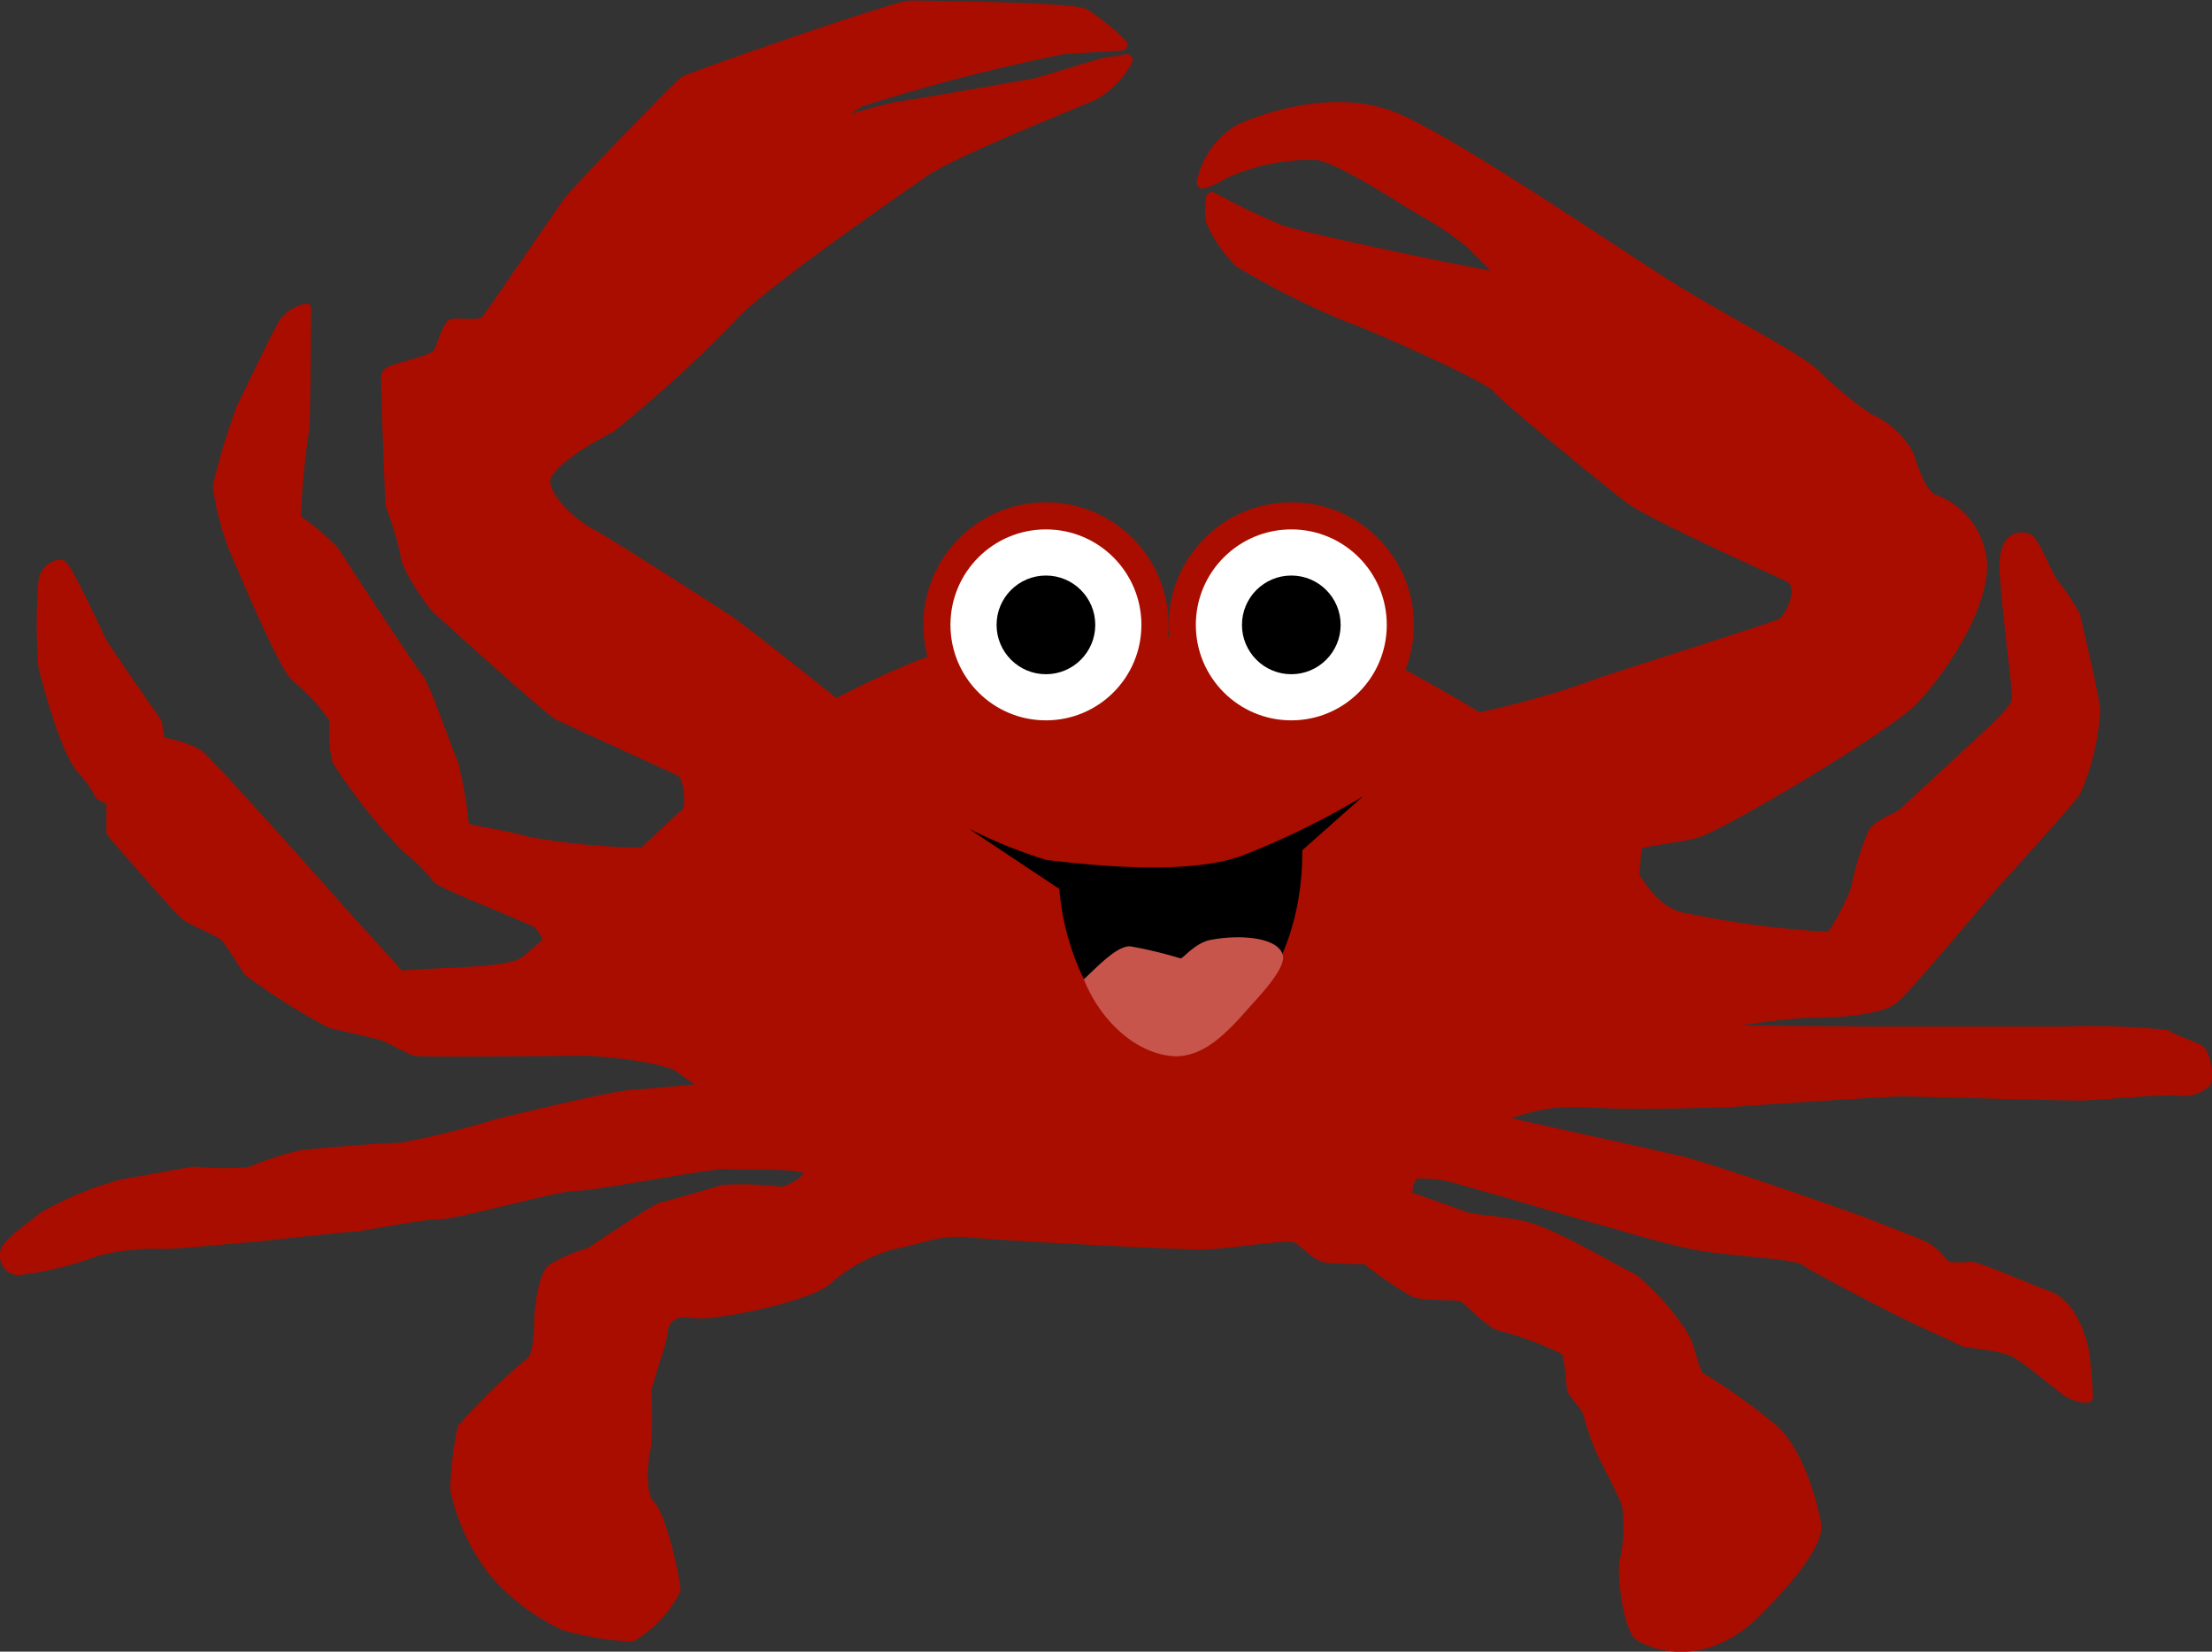 <svg xmlns="http://www.w3.org/2000/svg" viewBox="0 0 117.46 87.7">
    <rect x="0" y="0" width="117.46" height="87.7" fill="#333333" stroke="none"/>
    <defs>
    <style>
        .cls-1,.cls-2,.cls-3{fill:#a90d00;}.cls-1,.cls-2{stroke:#a90d00;stroke-linecap:round;stroke-linejoin:round;}.cls-1{stroke-width:0.64px;}.cls-2{stroke-width:0.32px;}.cls-4{fill:#fff;}.cls-5{fill:#c7554b;}
    </style>
    </defs>
    <title>Asset 1</title>
    <g id="Layer_2" data-name="Layer 2">
        <g id="speech2">
            <path class="cls-1" d="M97.07,49.8a51.11,51.11,0,0,1-7.93-1.07c-2.36-.72-2.89-3.92-5.35-6.59s-8.33-5.76-11-7.2-20.65-.52-20.65-.52c-3.59.51-9.55,4-11.09,4.82S28.83,50.54,27.8,51.16s-5.14.51-6.57.72l-3.08-3.39c-1-1.13-7.09-8-7.7-8.42a6.36,6.36,0,0,0-2-.62l-.17-1.06s-2.81-4-3-4.42-1.78-3.8-2-3.9-.86.17-.92.82a28.45,28.45,0,0,0,0,4.52c.17.68,1.13,4.35,2,5.37a6,6,0,0,1,1,1.4l.61.31v1.68s3.58,4.18,4,4.45,1.72.79,2,1.06,1,1.47,1.26,1.85a33.74,33.74,0,0,0,4.34,2.74c.27.07,2.38.55,2.72.65s1.44.72,1.75.82,8,0,8.94,0,4.42.34,5.17.92,1.71,1.16,1.71,1.16-3.35.31-4.38.38-6.09,1.3-7.09,1.54A43.47,43.47,0,0,1,21.29,61c-.89,0-4.76.31-5.37.41a17.84,17.84,0,0,0-2.6.86,13.46,13.46,0,0,1-2.88,0c-.38,0-2.74.48-3.87.65A17.53,17.53,0,0,0,2.3,64.68c-.25.24-1.75,1.27-1.93,1.71a.72.72,0,0,0,.55,1,17.07,17.07,0,0,0,4.14-1A12.43,12.43,0,0,1,8.7,66c.58,0,4.31-.34,4.76-.38s5.1-.55,5.41-.55,3.49-.65,4.45-.65,6.37-1.54,7.26-1.51,7.46-1.27,8.11-1.16,3.73-.1,4.24.31-1,1.3-1.51,1.27a17.57,17.57,0,0,0-3-.1c-.45.14-2.77.82-3.22.92s-3.63,2.29-3.87,2.43a7.07,7.07,0,0,0-2,.86c-.48.48-.65,2.33-.65,2.87s-.07,1.85-.51,2.09a34.42,34.42,0,0,0-3.56,3.46,17.68,17.68,0,0,0-.38,3.22,10.78,10.78,0,0,0,2,4.31,10.93,10.93,0,0,0,3.8,2.88,16.89,16.89,0,0,0,3.49.58,6,6,0,0,0,2.29-2.43c0-.55-.75-3.94-1.34-4.48s-.38-2.7-.21-3.15a20,20,0,0,0,0-2.88c0-.34.86-2.74.89-3.25s.45-1.2,1.61-1,6-.86,7.05-1.68A8.9,8.9,0,0,1,47.45,66c1.13-.17,2.36-.79,4-.62s11,.65,12.29.65,4.31-.51,4.9-.41,1.06.92,1.75,1.1a17.27,17.27,0,0,0,2.16.07,17.38,17.38,0,0,0,2.6,1.78c.79.24,2.16.07,2.53.24s1.4,1.37,2,1.54a17.66,17.66,0,0,1,3.56,1.34,10.23,10.23,0,0,1,.27,2c.07.31.75.89.89,1.4A14,14,0,0,0,85,76.86c.24.58,1.13,2.16,1.44,3A8,8,0,0,1,86.3,83c-.1.89.27,3.51.82,3.84s3.25,1.57,6.13-1.31,3.15-4.07,3.15-4.45-.75-3.77-2.26-5.13a31.33,31.33,0,0,0-3.94-2.81c-.27-.21-.51-1.64-.86-2.19a13,13,0,0,0-2.64-3c-.65-.27-4.24-2.43-5.72-2.77s-2.84-.34-3.39-.58-2.88-1-2.91-1.06,0-1.1.48-1.27a6.74,6.74,0,0,1,2.5.34c.68.17,6.37,1.85,7.29,2.09s3.63,1.1,5.41,1.4,5,.41,5.51.79,4.69,2.53,5.41,2.88,2.77,1.27,3,1.4,2.05.17,2.84.65,2.16,1.64,2.64,2a2,2,0,0,0,1.06.34s-.1-1.88-.24-2.53-.65-2.33-1.85-2.77-3.7-1.54-4.07-1.54a7.42,7.42,0,0,1-1.3,0c-.14-.07-.62-.82-1.23-1.1s-2.53-1-3-1.2S91,62.14,89.31,61.73s-9-2-9.14-2.05-.72-.17-.72-.31a10,10,0,0,1,4.9-.89c2.43.17,7.53,0,8.35-.07s7.39-.51,8.32-.51,8.73.24,9.65.21,4.72-.38,5.07-.24a1.79,1.79,0,0,0,1.34-.41c.17-.21,0-1.54-.38-1.71s-1.4-.55-1.71-.75a40.6,40.6,0,0,0-5.44-.17c-1.37,0-8.56,0-10,0s-10.2-.1-10.2-.1a41.71,41.71,0,0,1,6.5-1c2.29,0,4.07-.24,4.69-.75s4.59-5.24,5-5.72,4.35-4.76,4.66-5.31a12.51,12.51,0,0,0,1-4.24c-.1-1-1-4.72-1.06-5A13.15,13.15,0,0,0,109,31c-.34-.45-1-2.16-1.3-2.33s-1.16-.21-1.2,1.23.72,6.71.65,7.26-1.16,1.51-1.68,2-4.31,4-4.48,4.14-1.13.46-1.47.93a15,15,0,0,0-.92,3C98.56,47.39,97.52,49.83,97.07,49.8Z"/>
            <path class="cls-2" d="M34.34,45.17A36.21,36.21,0,0,1,28,44.58c-1.13-.34-3.18-.62-3.25-.72a23.83,23.83,0,0,0-.58-3.35c-.34-.75-1.51-4.18-1.88-4.59s-4.21-6.33-4.48-6.74a12.93,12.93,0,0,0-2-1.68,43.43,43.43,0,0,1,.45-4.72c.07-.41.1-6.26.1-6.44s-1,.14-1.4.79-2.05,4.14-2.23,4.48a37.2,37.2,0,0,0-1.27,4.18,14.27,14.27,0,0,0,1.13,4c.65,1.47,2.43,5.75,3.08,6.26a9.8,9.8,0,0,1,2,2.19,6.54,6.54,0,0,0,.14,2.19,29.29,29.29,0,0,0,3.77,4.73,7.76,7.76,0,0,1,1.54,1.53c.07.27,5.07,2.19,5.37,2.43a2.94,2.94,0,0,1,.59.94Z"/>
            <path class="cls-1" d="M36.61,43.06c.12-.71,0-1.91-.46-2.15s-6-2.74-6.5-3-6.3-5.51-6.47-5.68-1.61-2.12-1.61-2.88a18.41,18.41,0,0,0-.79-2.57c0-.21-.27-6.5-.21-6.85s2.53-.65,2.77-1.2.48-1.37.68-1.47,1.54.17,1.85-.24,3.87-5.61,4.31-6.23,5.92-6.26,6.2-6.44,11.19-4,11.95-4,8.56.1,9.21.41a11.63,11.63,0,0,1,2,1.61l-3,.17A99.59,99.59,0,0,0,45.67,5.35c-.62.34-2.26,1.54-2.26,1.54s3.7-1.1,4.24-1.16,6.78-1.16,7.22-1.23S58.61,3.33,59,3.33a3.74,3.74,0,0,0,.82-.14A4.62,4.62,0,0,1,58.06,5c-1,.45-7.46,3-9,4.07s-9.21,6.37-10.34,7.84a72,72,0,0,1-6.33,5.75s-3.59,1.78-3.49,2.94,1.75,2.43,2.5,2.81,6.3,3.94,7.22,4.55,5.77,4.5,5.77,4.5S41.53,38.91,41,39.24,36.61,43.06,36.61,43.06Z"/>
            <path class="cls-1" d="M78.5,38.16a45.41,45.41,0,0,0,6.23-1.76c.48-.21,9.41-3,9.89-3.25S96,31.06,95,30.58s-7.33-3.29-8.52-4.21-6.5-5.24-6.95-5.82-7-3.49-7.84-3.73a43.91,43.91,0,0,1-5.82-2.91,6.62,6.62,0,0,1-1.51-2.19,4.14,4.14,0,0,1,0-1.2A36.31,36.31,0,0,0,68,12.27c1.1.38,7.29,1.68,9.17,2.05s2.94.55,2.94.55l-2-2a17.55,17.55,0,0,0-2.29-1.57c-.89-.45-4.42-2.88-5.85-3.12a11,11,0,0,0-5,1,4.9,4.9,0,0,1-1.1.51A4.21,4.21,0,0,1,65.8,6.93c1.51-.68,5.34-2,8.56-.51s10.37,6.33,13.73,8.49S95.48,19,96.44,20a20.67,20.67,0,0,0,2.74,2.26,4.24,4.24,0,0,1,2.12,1.92c.38,1.1.72,2.05,1.3,2.36A3.86,3.86,0,0,1,105.2,30c0,2.46-2.33,5.79-3.7,7.19s-10.24,6.69-11.5,7-3.15.44-3.15.71-.13,1.6-.13,1.6-1.25-2.11-1.38-2.32a20.85,20.85,0,0,0-1.55-2.07,24.68,24.68,0,0,0-2.34-2C80.76,39.63,78.5,38.16,78.5,38.16Z"/>
            <circle class="cls-3" cx="55.54" cy="33.18" r="6.51"/>
            <circle class="cls-4" cx="55.54" cy="33.18" r="5.07"/>
            <circle cx="55.54" cy="33.18" r="2.62"/>
            <circle class="cls-3" cx="68.57" cy="33.18" r="6.51"/>
            <circle class="cls-4" cx="68.57" cy="33.18" r="5.07"/>
            <circle cx="68.57" cy="33.18" r="2.62"/>
            <path d="M51.44,44a27.45,27.45,0,0,0,4.14,1.67c.77.05,7.16,1,10.44-.26a42,42,0,0,0,6.35-3.12l-3.22,2.86c.06,6.73-4.27,10.93-7.27,10.65-2.54-.24-5.21-3.81-5.63-8.6Z"/>
            <path class="cls-5" d="M57.55,52c.74-.68,1.77-1.8,2.48-1.75a22.7,22.7,0,0,1,2.66.64c.15,0,.82-.89,1.69-1,1.51-.27,3.44-.12,3.73.79.05.16.15.63-1.12,2.08-1.75,2-2.85,3.26-4.5,3.33C60.54,56.06,58.53,54.41,57.55,52Z"/>
        </g>
    </g>
</svg>